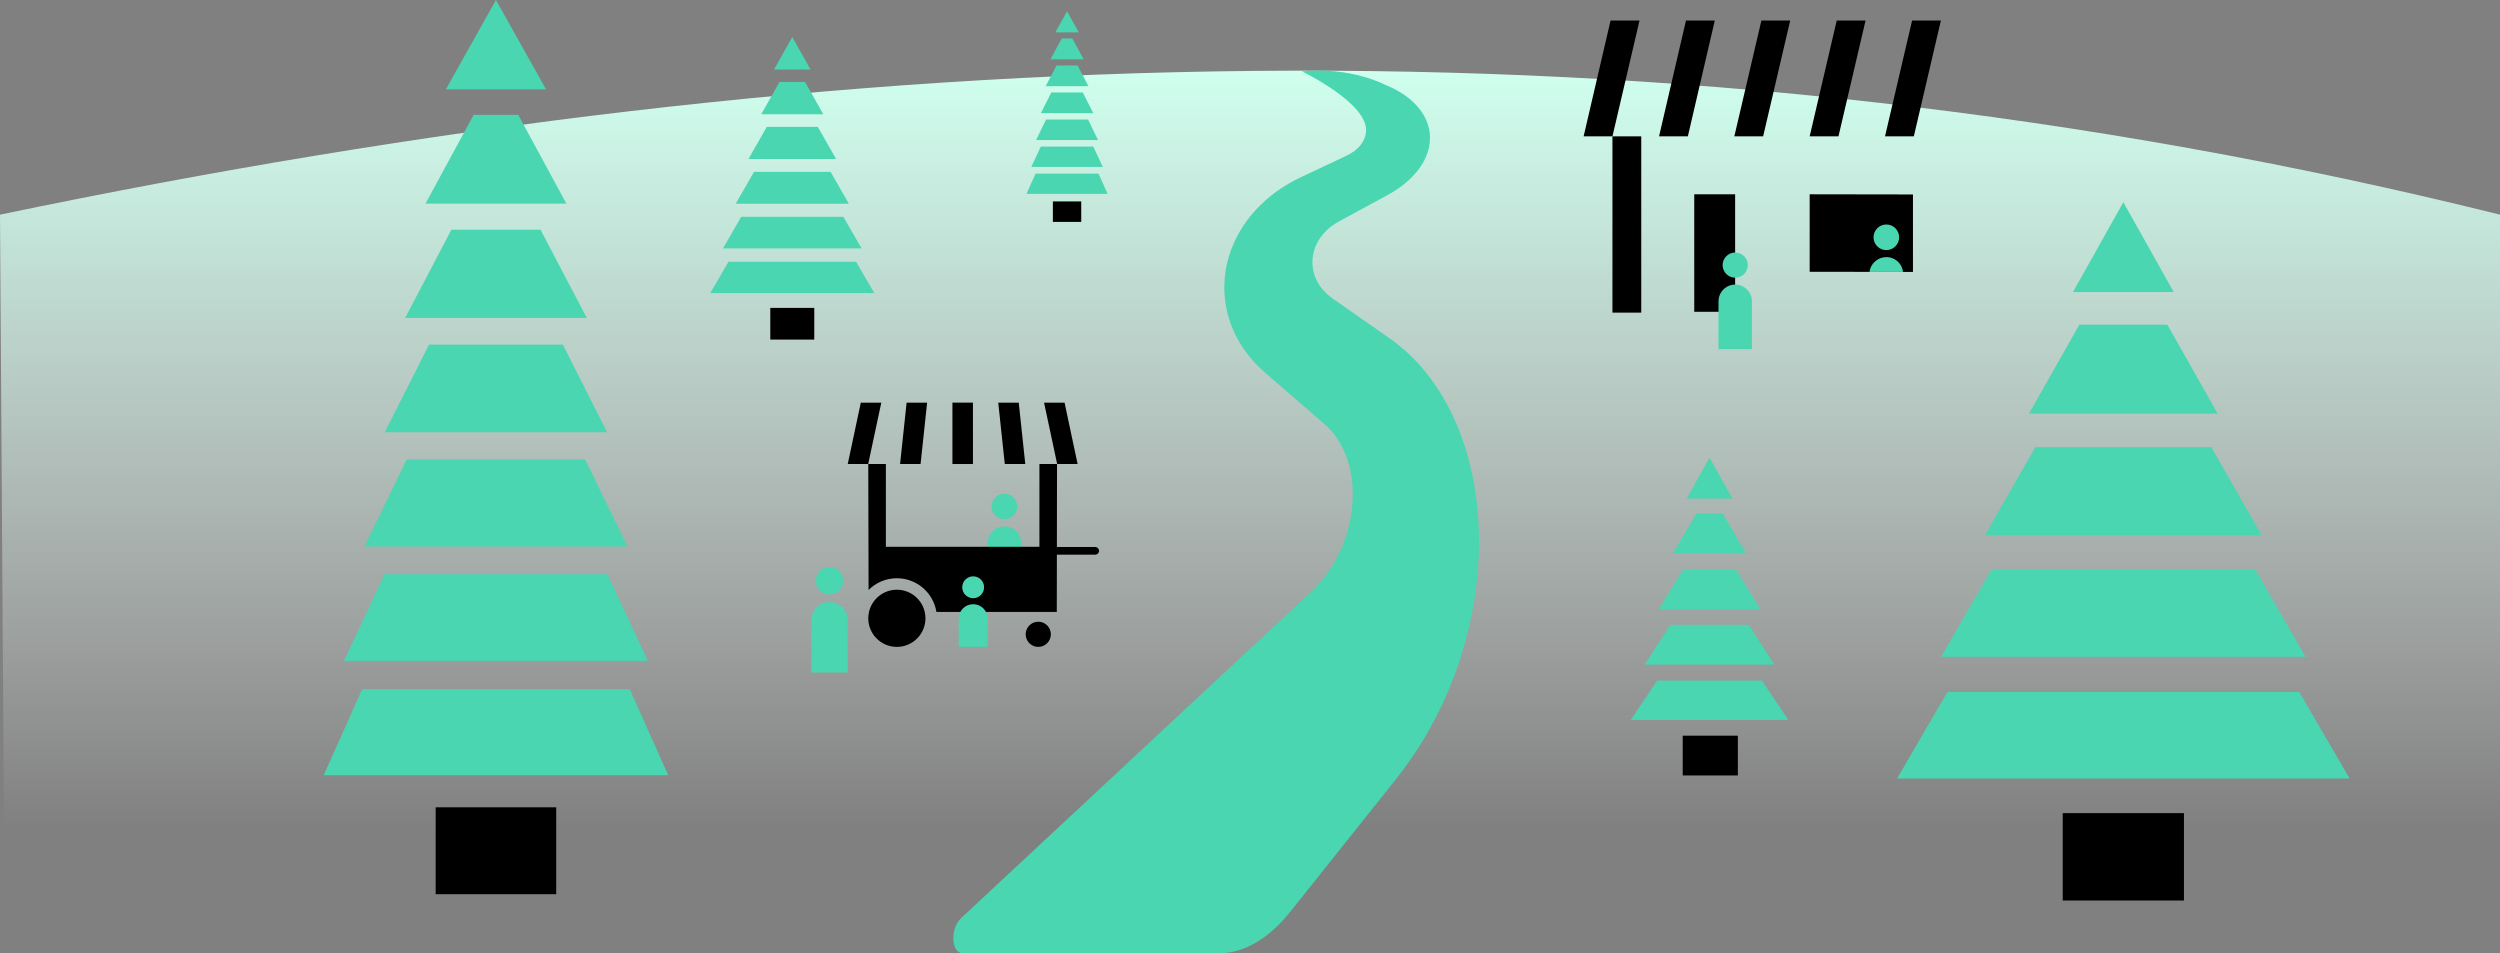 <!-- Generator: Adobe Illustrator 24.0.1, SVG Export Plug-In  -->
<svg version="1.1" xmlns="http://www.w3.org/2000/svg" xmlns:xlink="http://www.w3.org/1999/xlink" x="0px" y="0px"
	 width="3094.93px" height="1180px" viewBox="0 0 3094.93 1180" enable-background="new 0 0 3094.93 1180" xml:space="preserve">
<rect x="0" y="0" width="3094.93" height="1180" fill="#808080" stroke="none"/>
<defs>
</defs>
<linearGradient id="SVGID_1_" gradientUnits="userSpaceOnUse" x1="1343.465" y1="-5770.307" x2="1343.465" y2="-4831.513" gradientTransform="matrix(1 0 0 -1 204 -4744.017)">
	<stop  offset="0" style="stop-color:#FFFFFF;stop-opacity:0"/>
	<stop  offset="0.201" style="stop-color:#F3FFFB;stop-opacity:0.201"/>
	<stop  offset="0.701" style="stop-color:#D9FFF1;stop-opacity:0.701"/>
	<stop  offset="1" style="stop-color:#CFFFEE"/>
</linearGradient>
<path fill="url(#SVGID_1_)" d="M0,265.75c1047.08-218.35,2063.07-256.24,3094.93,0v760.54H4.93L0,265.75z"/>
<g>
	<polygon fill="#49D6B1" points="2213.92,891.26 2018.79,891.26 2051.52,842.53 2181.19,842.53 	"/>
	<polygon fill="#49D6B1" points="2196.63,822.76 2036.09,822.76 2067.73,773.57 2164.98,773.57 	"/>
	<polygon fill="#49D6B1" points="2179.33,754.26 2053.38,754.26 2083.94,704.6 2148.77,704.6 	"/>
	<polygon fill="#49D6B1" points="2162.03,685.76 2070.68,685.76 2100.15,635.63 2132.57,635.63 	"/>
	<polygon fill="#49D6B1" points="2144.74,617.26 2087.97,617.26 2116.36,566.66 2116.36,566.66 	"/>
	<rect x="2083.15" y="910.77" width="68.27" height="49.22"/>
</g>
<g>
	<g>
		<g>
			<circle fill="#49D6B1" cx="1243.46" cy="627.07" r="15.88"/>
			<path fill="#49D6B1" d="M1264.52,672.71v40.79h-42.12v-40.79c0-11.53,9.36-21.06,21.06-21.06c5.77,0,11.03,2.34,14.85,6.14
				C1262.14,661.59,1264.52,666.86,1264.52,672.71z"/>
		</g>
		<g>
			<path d="M1145.68,765.44c0,19.54-15.85,35.39-35.39,35.39s-35.39-15.84-35.39-35.39c0-2.72,0.31-5.37,0.89-7.91
				c3.6-15.74,17.67-27.47,34.5-27.47s30.91,11.74,34.5,27.47C1145.37,760.07,1145.68,762.72,1145.68,765.44z"/>
		</g>
		<circle cx="1285.35" cy="785.24" r="15.59"/>
		<path d="M1308.56,574.44l-0.29,183.09h-149.01c-3.8-23.61-24.31-41.68-48.97-41.68c-13.65,0-26.04,5.54-35.01,14.49l-0.38-155.89
			h21.78v102.49h190.1v-102.5L1308.56,574.44L1308.56,574.44z"/>
		<polygon points="1091.03,498.46 1074.81,574.44 1049.49,574.44 1065.64,498.46 		"/>
		<polygon points="1139.64,574.44 1114.28,574.44 1122.36,498.46 1147.75,498.46 		"/>
		<rect x="1179.08" y="498.45" width="25.39" height="75.99"/>
		<polygon points="1292.51,498.46 1308.74,574.44 1334.05,574.44 1317.91,498.46 		"/>
		<polygon points="1243.91,574.44 1269.26,574.44 1261.19,498.46 1235.79,498.46 		"/>
	</g>
	<g>
		<circle fill="#49D6B1" cx="1026.91" cy="718.95" r="17.02"/>
		<path fill="#49D6B1" d="M1049.31,832.55h-44.98v-64.67c0-12.37,10.04-22.58,22.58-22.58l0,0c12.37,0,22.58,10.04,22.58,22.58
			v64.67H1049.31z"/>
	</g>
	<g>
		<circle fill="#49D6B1" cx="1204.75" cy="727.03" r="13.54"/>
		<path fill="#49D6B1" d="M1222.57,800.7h-35.77v-34.77c0-9.83,7.98-17.96,17.96-17.96l0,0c9.83,0,17.95,7.98,17.95,17.96v34.77
			H1222.57z"/>
	</g>
	<path d="M1355.82,686.65h-62.99v-9.49h62.99c2.62,0,4.75,2.12,4.75,4.75l0,0C1360.57,684.53,1358.44,686.65,1355.82,686.65z"/>
</g>
<g>
	<g>
		<polygon fill="#49D6B1" points="1082.44,362.91 879.21,362.91 901.84,324.06 1059.81,324.06 		"/>
		<polygon fill="#49D6B1" points="1066.64,307.55 895.01,307.55 917.63,268.4 1044.02,268.4 		"/>
		<polygon fill="#49D6B1" points="1050.85,252.19 910.8,252.19 933.43,212.74 1028.22,212.74 		"/>
		<polygon fill="#49D6B1" points="1035.05,196.83 926.6,196.83 949.23,157.09 1012.42,157.09 		"/>
		<polygon fill="#49D6B1" points="1019.25,141.47 942.4,141.47 965.03,101.43 996.62,101.43 		"/>
		<polygon fill="#49D6B1" points="1003.45,86.11 958.2,86.11 980.82,45.77 980.82,45.77 		"/>
	</g>
	<rect x="953.61" y="381.16" width="54.43" height="39.24"/>
</g>
<g>
	<polygon fill="#49D6B1" points="1371.19,240 1270.77,240 1281.99,214.92 1359.97,214.92 	"/>
	<polygon fill="#49D6B1" points="1365.25,206.68 1276.71,206.68 1288.49,181.45 1353.47,181.45 	"/>
	<polygon fill="#49D6B1" points="1359.32,173.37 1282.64,173.37 1294.99,147.97 1346.97,147.97 	"/>
	<polygon fill="#49D6B1" points="1353.39,140.05 1288.57,140.05 1301.49,114.49 1340.47,114.49 	"/>
	<polygon fill="#49D6B1" points="1347.45,106.73 1294.51,106.73 1307.99,81.01 1333.98,81.01 	"/>
	<polygon fill="#49D6B1" points="1341.52,73.42 1300.44,73.42 1314.48,47.54 1327.48,47.54 	"/>
	<polygon fill="#49D6B1" points="1335.59,40.1 1306.38,40.1 1320.98,14.06 1320.98,14.06 	"/>
	<rect x="1303.41" y="249.37" width="35.13" height="25.33"/>
</g>
<path fill="none" stroke="#000000" stroke-width="18" stroke-miterlimit="10" d="M2299.51,74.66"/>
<g>
	<polygon points="2053.86,168.81 2089.52,168.81 2122.85,25.45 2087.19,25.45 	"/>
	<polygon points="2147.05,168.81 2182.71,168.81 2216.22,25.45 2180.56,25.45 	"/>
	<polygon points="2240.32,168.81 2275.98,168.81 2309.5,25.45 2273.83,25.45 	"/>
	<polygon points="2333.6,168.81 2369.26,168.81 2402.77,25.45 2367.11,25.45 	"/>
	<polygon points="2029.67,25.45 1996.16,168.81 1960.49,168.81 1993.83,25.45 	"/>
	<rect x="2097.43" y="240.54" width="50.62" height="145.45"/>
	<rect x="1996.16" y="168.81" width="35.66" height="218.21"/>
	<polygon points="2240.32,240.53 2368.19,240.73 2368.19,336.63 2240.32,336.44 	"/>
	<g>
		<circle fill="#49D6B1" cx="2335.23" cy="293.76" r="15.85"/>
		<path fill="#49D6B1" d="M2355.91,336.63h-41.53c1.33-10.34,10.18-18.35,20.85-18.35c5.84,0,11.01,2.34,14.85,6.17
			C2353.24,327.62,2355.41,331.96,2355.91,336.63z"/>
	</g>
	<g>
		<circle fill="#49D6B1" cx="2148.14" cy="328.19" r="15.59"/>
		<path fill="#49D6B1" d="M2168.65,432.19h-41.18v-59.21c0-11.32,9.19-20.67,20.67-20.67l0,0c11.32,0,20.67,9.19,20.67,20.67v59.21
			H2168.65z"/>
	</g>
</g>
<g>
	<path fill="#49D6B1" d="M1817.6,780.38c-16.2,66.63-45.95,129.67-89.69,184.53l-130.62,163.87
		c-26.21,32.88-57.33,51.22-86.91,51.22H1191.9c-14.63,0-15.93-30.54-1.86-43.65l432.25-402.81c32.13-29.95,50.72-72.88,52.28-115.9
		c1.44-39.4-11.74-72.6-35.15-92.87l-73.07-63.28c-23.77-20.59-39.19-45.14-46.36-72.17c-6.25-23.61-5.62-48.26,1.14-71.2
		c6.31-21.38,17.98-41.39,33.38-58.16c15.49-16.87,34.32-30.38,56.04-40.62l56.1-26.41c15.22-7.17,22.98-17.66,24.4-28.98
		c4.44-35.6-79.37-75.59-79.37-75.59c60.83-6.11,103.23,16.72,103.23,16.72c15.65,6.3,28.47,14.57,38.03,24.76
		c9.4,10,15.34,21.74,16.92,34.12c1.66,13.04-1.52,26.81-9.58,39.77c-9.05,14.54-23.57,27.51-43.32,38.2l-58.92,31.9
		c-18.32,9.92-30.44,25.86-32.85,44.3c-2.57,19.59,6.18,38.57,24.67,51.49l69.76,48.77c27.71,19.36,51.18,45.37,69.78,78.54
		c18.95,33.78,32.46,75.13,38.26,120.72C1834.15,668.15,1831.2,724.44,1817.6,780.38z"/>
</g>
<g>
	<polygon fill="#49D6B1" points="2908.76,963.76 2348.51,963.76 2410.89,856.67 2846.38,856.67 	"/>
	<polygon fill="#49D6B1" points="2854.32,813.21 2402.95,813.21 2465.33,705.08 2791.95,705.08 	"/>
	<polygon fill="#49D6B1" points="2799.89,662.66 2457.39,662.66 2519.76,553.5 2737.51,553.5 	"/>
	<polygon fill="#49D6B1" points="2745.45,512.11 2511.82,512.11 2574.2,401.92 2683.07,401.92 	"/>
	<polygon fill="#49D6B1" points="2691.02,361.56 2566.26,361.56 2628.64,250.34 2628.64,250.34 	"/>
	<rect x="2553.61" y="1006.64" width="150.05" height="108.17"/>
</g>
<g>
	<polygon fill="#49D6B1" points="827.215,959.64 400.715,959.64 448.375,853.14 779.555,853.14 	"/>
	<polygon fill="#49D6B1" points="802.015,818.13 425.915,818.13 475.975,710.95 751.955,710.95 	"/>
	<polygon fill="#49D6B1" points="776.815,676.63 451.125,676.63 503.575,568.76 724.355,568.76 	"/>
	<polygon fill="#49D6B1" points="751.605,535.12 476.325,535.12 531.175,426.57 696.755,426.57 	"/>
	<polygon fill="#49D6B1" points="726.405,393.62 501.525,393.62 558.775,284.38 669.165,284.38 	"/>
	<polygon fill="#49D6B1" points="701.205,252.11 526.735,252.11 586.365,142.19 641.565,142.19 	"/>
	<polygon fill="#49D6B1" points="676.005,110.6 551.935,110.6 613.965,0 613.965,0 	"/>
	<rect x="539.355" y="999.43" width="149.22" height="107.57"/>
</g>
</svg>
